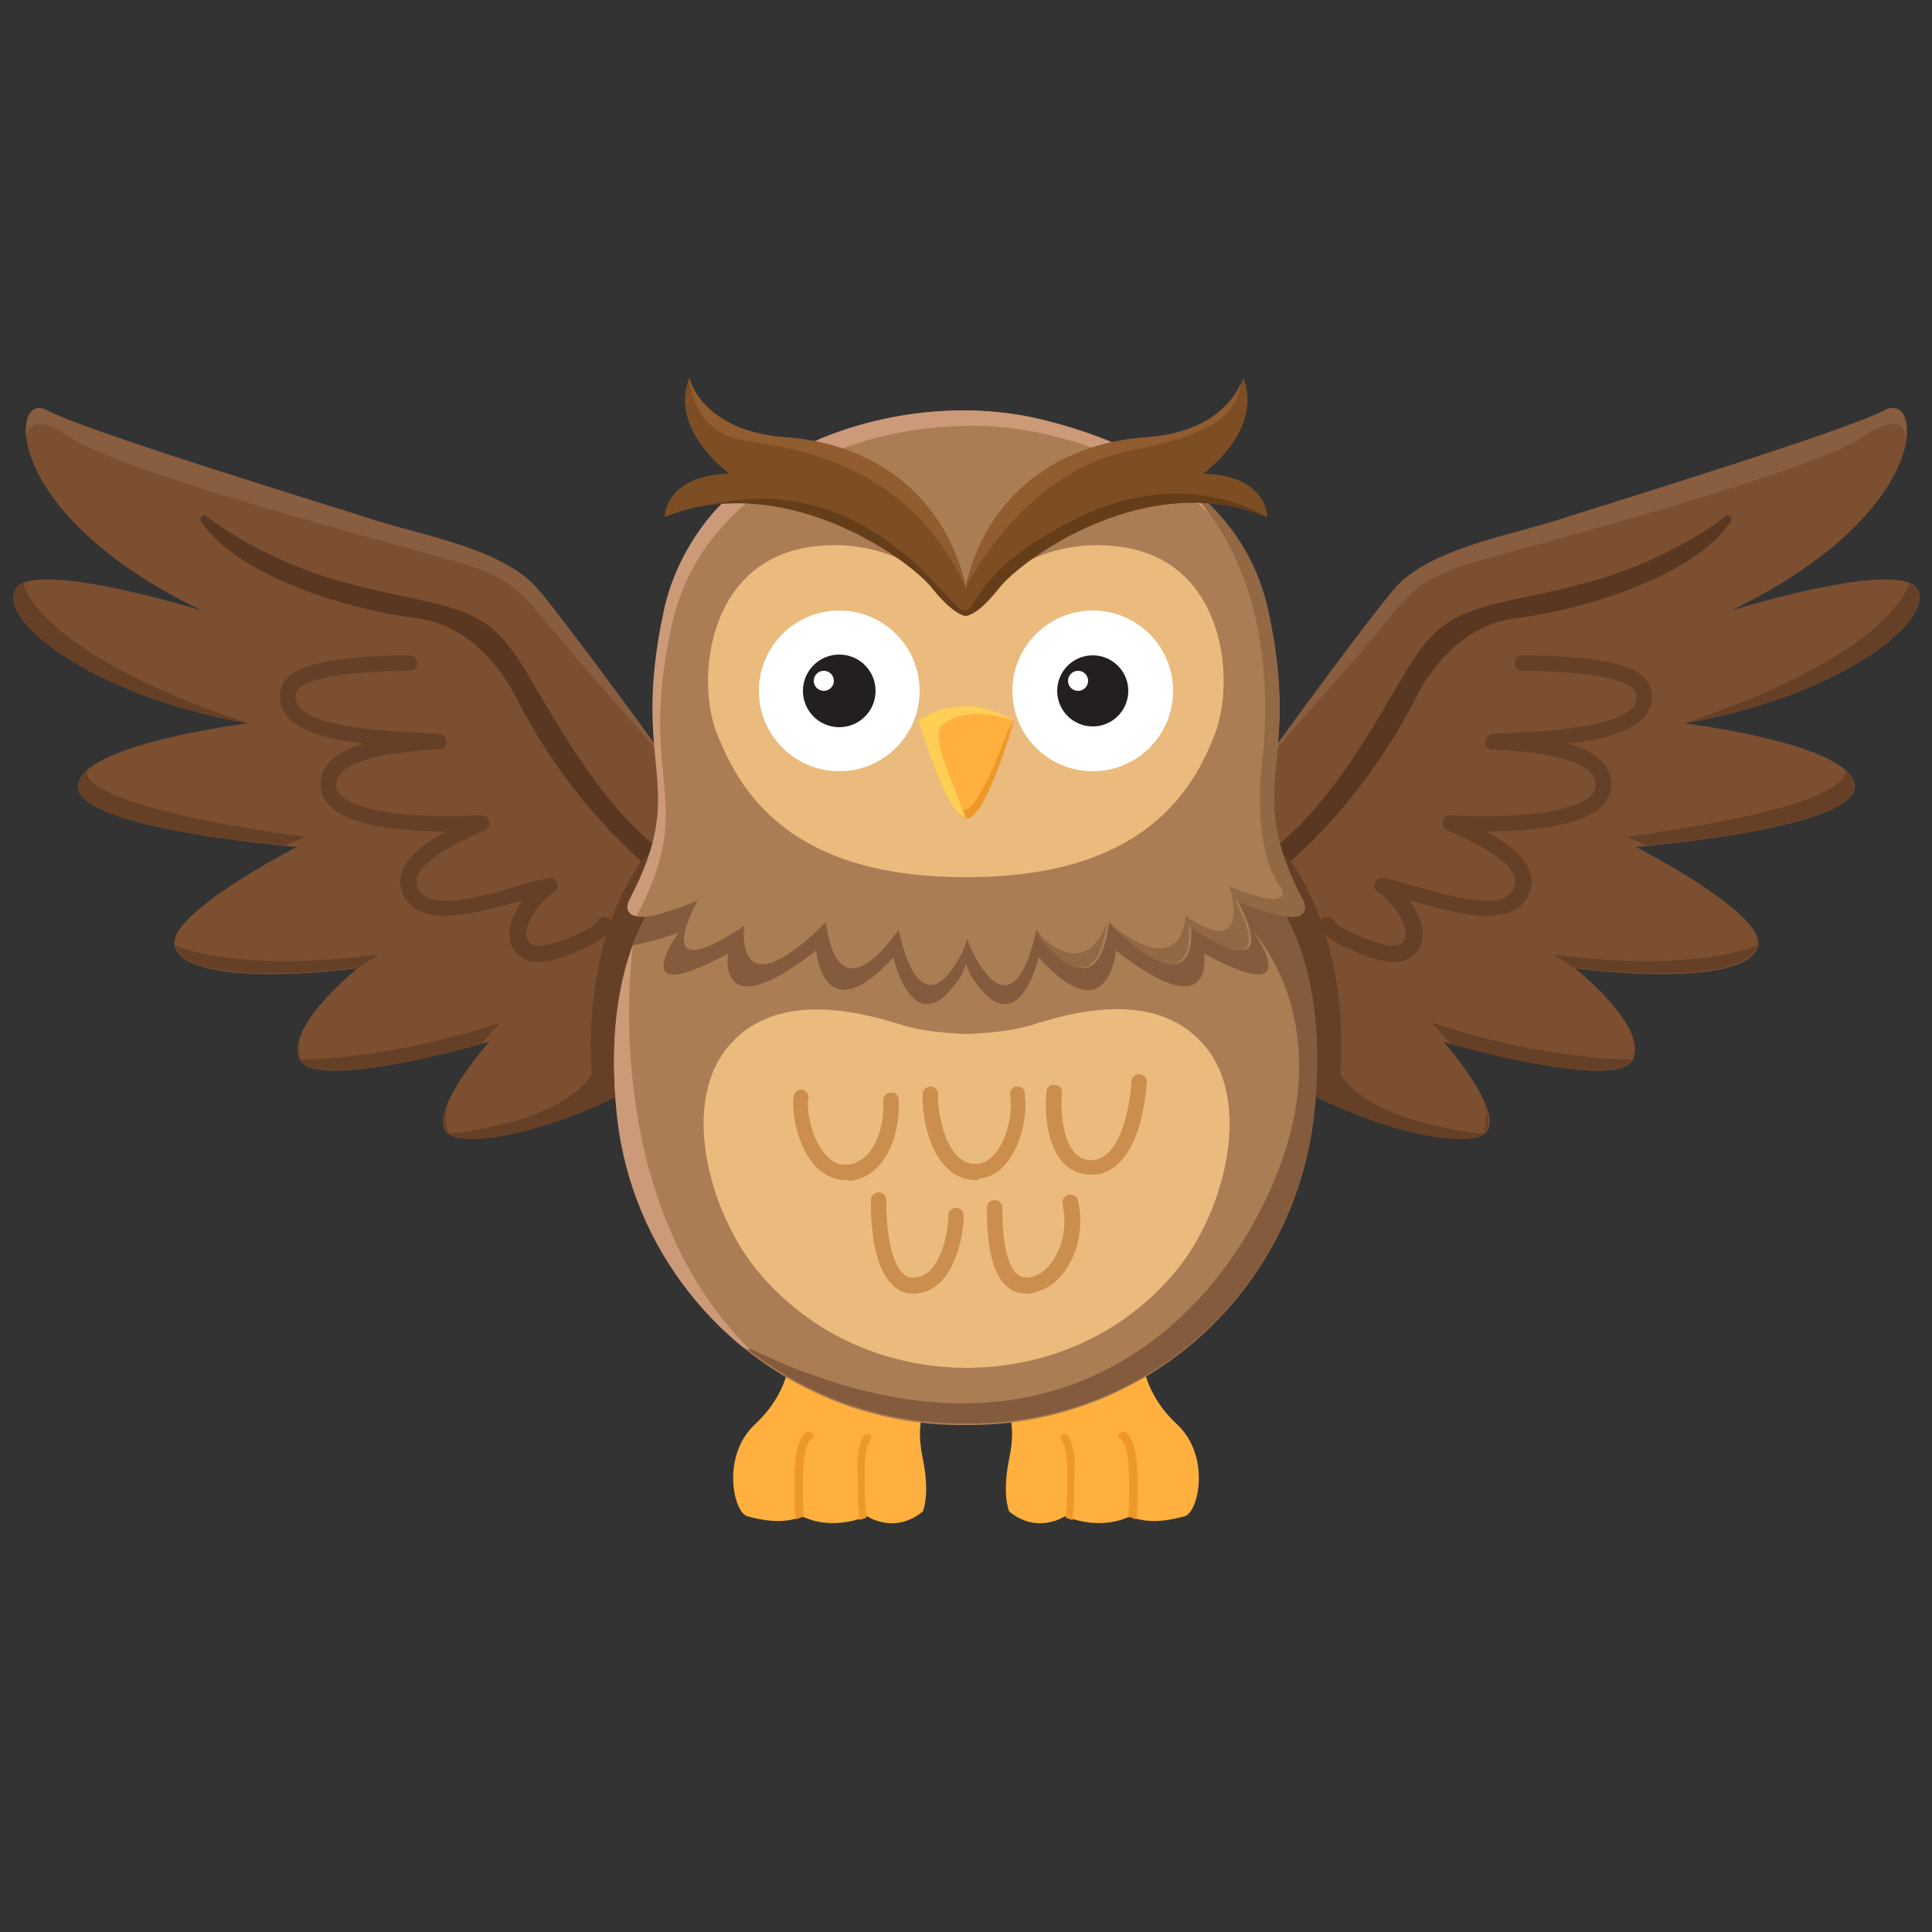 <?xml version="1.0" encoding="utf-8"?>
<!-- Generator: Adobe Illustrator 16.0.0, SVG Export Plug-In . SVG Version: 6.00 Build 0)  -->
<!DOCTYPE svg PUBLIC "-//W3C//DTD SVG 1.1//EN" "http://www.w3.org/Graphics/SVG/1.1/DTD/svg11.dtd">
<svg version="1.1" id="Layer_3" xmlns:x="http://ns.adobe.com/Extensibility/1.0/" xmlns:i="http://ns.adobe.com/AdobeIllustrator/10.0/" xmlns:graph="http://ns.adobe.com/Graphs/1.0/"
	 xmlns="http://www.w3.org/2000/svg" xmlns:xlink="http://www.w3.org/1999/xlink" xmlns:a="http://ns.adobe.com/AdobeSVGViewerExtensions/3.0/"
	 x="0px" y="0px" width="250px" height="250px" viewBox="0 0 250 250" style="enable-background:new 0 0 250 250;"
	 xml:space="preserve">
<rect x="0" y="0" width="250" height="250" fill="#333333" stroke="none"/>
<g>
	<path style="fill:#FFB03E;" d="M102.1,176c0,0,0,4.2-4.4,8.3s-2.8,11.4-1,11.9s4.7,1.1,7.1,0c0,0,3.4,2,8.4,0c0,0,3.5,2.4,7.2-0.6
		c0,0,1-2.1,0-6.9s0.4-6.5,0.4-6.5L102.1,176z"/>
	<path style="fill:#ED9829;" d="M112.5,185.6c-0.2-0.1-0.5-0.1-0.7,0.2c-1,1.6-0.9,3.7-0.8,5.6c0,0.4,0,0.8,0,1.2
		c0,1.3,0.1,2.7,0.2,4.1c0.3-0.1,0.6-0.2,0.9-0.3c0,0,0,0,0,0c-0.1-1.3-0.2-2.6-0.2-3.8c0-0.4,0-0.8,0-1.2c0-1.7-0.1-3.7,0.7-5
		C112.8,186,112.8,185.7,112.5,185.6z"/>
	<path style="fill:#ED9829;" d="M104.4,185.3c-1.6,1-1.6,4.8-1.6,6.9l0,0.3c0,1.3,0,2.5,0.1,3.7c0,0.1,0,0.3,0.1,0.4
		c0.3-0.1,0.6-0.2,0.8-0.3c0,0,0.1,0,0.2,0.1c0-0.1,0-0.2,0-0.3c-0.1-1.1-0.1-2.3-0.1-3.6l0-0.3c0-1.5,0-5.3,1.1-6
		c0.2-0.1,0.3-0.5,0.2-0.7C104.9,185.3,104.6,185.2,104.4,185.3z"/>
</g>
<g>
	<path style="fill:#FFB03E;" d="M147.9,176c0,0,0,4.2,4.4,8.3s2.8,11.4,1,11.9s-4.7,1.1-7.1,0c0,0-3.4,2-8.4,0c0,0-3.5,2.4-7.2-0.6
		c0,0-1-2.1,0-6.9c1-4.8-0.4-6.5-0.4-6.5L147.9,176z"/>
	<path style="fill:#ED9829;" d="M137.5,185.6c0.2-0.1,0.5-0.1,0.7,0.2c1,1.6,0.9,3.7,0.8,5.6c0,0.4,0,0.8,0,1.2
		c0,1.3-0.1,2.7-0.2,4.1c-0.3-0.1-0.6-0.2-0.9-0.3c0,0,0,0,0,0c0.1-1.3,0.2-2.6,0.2-3.8c0-0.4,0-0.8,0-1.2c0-1.7,0.1-3.7-0.7-5
		C137.2,186,137.2,185.7,137.5,185.6z"/>
	<path style="fill:#ED9829;" d="M145.6,185.3c1.6,1,1.6,4.8,1.6,6.9l0,0.3c0,1.3,0,2.5-0.1,3.7c0,0.1,0,0.3-0.1,0.4
		c-0.3-0.1-0.6-0.2-0.8-0.3c0,0-0.1,0-0.2,0.1c0-0.1,0-0.2,0-0.3c0.1-1.1,0.1-2.3,0.1-3.6l0-0.3c0-1.5,0-5.3-1.1-6
		c-0.2-0.1-0.3-0.5-0.2-0.7C145.1,185.3,145.4,185.2,145.6,185.3z"/>
</g>
<g>
	<path style="fill:#7C4F31;" d="M90.9,105c0,0-17.1-23.8-21.6-28.9s-14.8-6.8-21-8.8S10.8,55.7,6.1,53.1s-6.3,13.2,20,25.9
		c0,0-21.3-6.6-24-2.9s9,13.8,30,17.5c0,0-22,2.7-22,8.2s28.3,7.8,28.3,7.8s-16.8,8.6-15.8,12.8s13.5,4.2,23.7,2.9
		c0,0-9.5,7.5-7.5,11.8s24.5-2.3,24.5-2.3s-8.3,9.4-5.3,11.9s23.1-2,38.4-16.1L90.9,105z"/>
	<path style="fill:#593720;" d="M91.1,113c-9.4-3-16.8-15.5-21.6-23.7c-1.1-1.9-2.1-3.6-3-4.8c-3.4-5-7.2-5.8-14.1-7.3
		c-2-0.4-4.3-0.9-6.9-1.6c-11.3-2.8-18.7-8.7-18.8-8.8c-0.2-0.2-0.5-0.1-0.6,0c-0.2,0.2-0.2,0.4-0.1,0.6
		c4.6,7.2,19.5,11.6,27.9,12.6c8.8,1.1,12.8,10.2,12.9,10.3c9.5,18.6,23.4,26.7,23.5,26.7c0.1,0,0.2,0.1,0.2,0.1c0.1,0,0.1,0,0.2,0
		c0.1-0.1,0.3-0.2,0.3-0.4l0.6-3.3C91.5,113.3,91.3,113.1,91.1,113z"/>
	<g>
		<path style="fill:#664026;" d="M69.6,124.5c-0.7,0-1.3-0.1-1.9-0.5c-1.2-0.7-1.8-1.8-1.8-3.2c0-1.4,0.8-3,1.7-4.3
			c-0.1,0-0.3,0.1-0.4,0.1c-5.2,1.5-12.4,3.6-14.8-0.4c-0.6-1.1-0.8-2.2-0.4-3.3c0.7-2.2,3.3-4,5.7-5.3c-5.3,0-12.2-0.6-14.9-3.2
			c-0.9-0.8-1.3-1.8-1.3-2.9c0-2.8,2.5-4.4,5.6-5.3c-4.5-0.5-8.5-1.5-10.1-3.7c-0.7-0.9-0.9-2.1-0.7-3.2c0.7-3.1,5.7-4.4,16.7-4.5
			c0,0,0,0,0,0c0.5,0,1,0.4,1,1c0,0.6-0.4,1-1,1c-12.2,0.1-14.5,1.9-14.7,3c-0.1,0.6,0,1.1,0.3,1.6c2.1,2.7,11.1,3.2,15.4,3.4
			c1.5,0.1,2.5,0.1,3,0.2c0.5,0.1,0.8,0.6,0.8,1.1c0,0.5-0.4,0.9-1,0.9c-11,0.5-13.3,2.7-13.3,4.6c0,0.5,0.2,1,0.7,1.4
			c2.6,2.4,11,2.9,18.1,2.5c0.5,0,0.9,0.3,1,0.8c0.1,0.5-0.1,0.9-0.5,1.1c-0.2,0.1-0.4,0.2-0.7,0.3c-2,0.9-7.3,3.3-8.1,5.8
			c-0.2,0.6-0.1,1.1,0.2,1.7c1.6,2.7,8.2,0.8,12.6-0.5c1.7-0.5,3.1-0.9,4.2-1.1c0.5-0.1,0.9,0.2,1.1,0.7c0.2,0.5,0,1-0.5,1.2
			c-1,0.6-3.5,3.3-3.5,5.3c0,0.6,0.2,1.1,0.8,1.4c1,0.6,3.9-0.5,4.8-0.9l0.2-0.1c1-0.4,2.8-1.1,3.5-2.1c0.3-0.5,0.9-0.6,1.4-0.3
			c0.5,0.3,0.6,0.9,0.3,1.4c-1,1.5-3.2,2.4-4.4,2.9l-0.2,0.1C72.7,124,71,124.5,69.6,124.5z"/>
	</g>
	<g>
		<path style="fill:#664026;" d="M22.6,122.3c0-0.5,0.1-1,0.2-1.4C22.6,121.4,22.5,121.9,22.6,122.3z"/>
		<path style="fill:#664026;" d="M32.1,93.6C4.6,84.4,3,75.5,3,75.5c-0.4,0.2-0.7,0.4-0.9,0.6C-0.7,79.8,11.1,89.9,32.1,93.6z"/>
		<path style="fill:#664026;" d="M11.3,99.6c-0.8,0.7-1.2,1.4-1.2,2.2c0,4.7,21,7.1,26.8,7.6c1.6-0.7,2.7-1.1,2.7-1.1
			C9.5,104.2,11.1,99.9,11.3,99.6z"/>
		<path style="fill:#664026;" d="M46.3,125.2c0,0-0.3,0.2-0.8,0.7c2-1.5,3.6-2.4,3.6-2.4c-18.9,2.5-26.5-1.2-26.5-1.2
			C23.6,126.5,36.1,126.5,46.3,125.2z"/>
		<path style="fill:#664026;" d="M91.2,106.2l-8,4.9c-8.4,11.8-6.6,27.9-6.6,27.9c-4.2,6.5-18.5,7.7-18.5,7.7
			c3,2.6,23.1-2,38.4-16.1L91.2,106.2z"/>
		<path style="fill:#664026;" d="M38.9,134.1c-0.4,1-0.4,2,0,2.9C38.6,136,38.6,135,38.9,134.1z"/>
		<path style="fill:#664026;" d="M58,142.7c-0.7,1.7-0.9,3.2,0.1,4C57.6,145.5,57.6,144.1,58,142.7z"/>
		<path style="fill:#664026;" d="M64.8,132.3c-15,5-26,4.8-26,4.8c1.8,3.7,19.2-0.8,23.5-2C63.7,133.4,64.8,132.3,64.8,132.3z"/>
	</g>
	<path style="fill:#895D3F;" d="M3.4,56.5L3.4,56.5c0,0,0.2-3.7,5.5,0s30.3,10.7,42.3,14s14.3,3.6,18.8,9.2
		c4.5,5.6,16.2,18.5,17.8,20.8c-5.2-7.2-15.1-20.7-18.3-24.4c-4.5-5.1-14.8-6.8-21-8.8S10.8,55.7,6.1,53.1
		C4.3,52.1,3.1,53.6,3.4,56.5z"/>
</g>
<g>
	<path style="fill:#7C4F31;" d="M159.1,105c0,0,17.1-23.8,21.6-28.9s14.8-6.8,21-8.8s37.5-11.6,42.3-14.2s6.3,13.2-20,25.9
		c0,0,21.3-6.6,24-2.9s-9,13.8-30,17.5c0,0,22,2.7,22,8.2s-28.3,7.8-28.3,7.8s16.8,8.6,15.8,12.8s-13.5,4.2-23.7,2.9
		c0,0,9.5,7.5,7.5,11.8s-24.5-2.3-24.5-2.3s8.3,9.4,5.3,11.9s-23.1-2-38.4-16.1L159.1,105z"/>
	<path style="fill:#593720;" d="M158.9,113c9.4-3,16.8-15.5,21.6-23.7c1.1-1.9,2.1-3.6,3-4.8c3.4-5,7.2-5.8,14.1-7.3
		c2-0.4,4.3-0.9,6.9-1.6c11.3-2.8,18.7-8.7,18.8-8.8c0.2-0.2,0.5-0.1,0.6,0c0.2,0.2,0.2,0.4,0.1,0.6c-4.6,7.2-19.5,11.6-27.9,12.6
		c-8.8,1.1-12.8,10.2-12.9,10.3c-9.5,18.6-23.4,26.7-23.5,26.7c-0.1,0-0.2,0.1-0.2,0.1c-0.1,0-0.1,0-0.2,0c-0.1-0.1-0.3-0.2-0.3-0.4
		l-0.6-3.3C158.5,113.3,158.7,113.1,158.9,113z"/>
	<g>
		<path style="fill:#664026;" d="M180.4,124.5c0.7,0,1.3-0.1,1.9-0.5c1.2-0.7,1.8-1.8,1.8-3.2c0-1.4-0.8-3-1.7-4.3
			c0.1,0,0.3,0.1,0.4,0.1c5.2,1.5,12.4,3.6,14.8-0.4c0.6-1.1,0.8-2.2,0.4-3.3c-0.7-2.2-3.3-4-5.7-5.3c5.3,0,12.2-0.6,14.9-3.2
			c0.9-0.8,1.3-1.8,1.3-2.9c0-2.8-2.5-4.4-5.6-5.3c4.5-0.5,8.5-1.5,10.1-3.7c0.7-0.9,0.9-2.1,0.7-3.2c-0.7-3.1-5.7-4.4-16.7-4.5
			c0,0,0,0,0,0c-0.5,0-1,0.4-1,1c0,0.6,0.4,1,1,1c12.2,0.1,14.5,1.9,14.7,3c0.1,0.6,0,1.1-0.3,1.6c-2.1,2.7-11.1,3.2-15.4,3.4
			c-1.5,0.1-2.5,0.1-3,0.2c-0.5,0.1-0.8,0.6-0.8,1.1s0.4,0.9,1,0.9c11,0.5,13.3,2.7,13.3,4.6c0,0.5-0.2,1-0.7,1.4
			c-2.6,2.4-11,2.9-18.1,2.5c-0.5,0-0.9,0.3-1,0.8c-0.1,0.5,0.1,0.9,0.5,1.1c0.2,0.1,0.4,0.2,0.7,0.3c2,0.9,7.3,3.3,8.1,5.8
			c0.2,0.6,0.1,1.1-0.2,1.7c-1.6,2.7-8.2,0.8-12.6-0.5c-1.7-0.5-3.1-0.9-4.2-1.1c-0.5-0.1-0.9,0.2-1.1,0.7c-0.2,0.5,0,1,0.5,1.2
			c1,0.6,3.5,3.3,3.5,5.3c0,0.6-0.2,1.1-0.8,1.4c-1,0.6-3.9-0.5-4.8-0.9l-0.2-0.1c-1-0.4-2.8-1.1-3.5-2.1c-0.3-0.5-0.9-0.6-1.4-0.3
			c-0.5,0.3-0.6,0.9-0.3,1.4c1,1.5,3.2,2.4,4.4,2.9l0.2,0.1C177.3,124,179,124.5,180.4,124.5z"/>
	</g>
	<g>
		<path style="fill:#664026;" d="M227.4,122.3c0-0.5-0.1-1-0.2-1.4C227.4,121.4,227.5,121.9,227.4,122.3z"/>
		<path style="fill:#664026;" d="M217.9,93.6c27.5-9.2,29.1-18.1,29.1-18.1c0.4,0.2,0.7,0.4,0.9,0.6
			C250.7,79.8,238.9,89.9,217.9,93.6z"/>
		<path style="fill:#664026;" d="M238.7,99.6c0.8,0.7,1.2,1.4,1.2,2.2c0,4.7-21,7.1-26.8,7.6c-1.6-0.7-2.7-1.1-2.7-1.1
			C240.5,104.2,238.9,99.9,238.7,99.6z"/>
		<path style="fill:#664026;" d="M203.7,125.2c0,0,0.3,0.2,0.8,0.7c-2-1.5-3.6-2.4-3.6-2.4c18.9,2.5,26.5-1.2,26.5-1.2
			C226.4,126.5,213.9,126.5,203.7,125.2z"/>
		<path style="fill:#664026;" d="M158.8,106.2l8,4.9c8.4,11.8,6.6,27.9,6.6,27.9c4.2,6.5,18.5,7.7,18.5,7.7c-3,2.6-23.1-2-38.4-16.1
			L158.8,106.2z"/>
		<path style="fill:#664026;" d="M211.1,134.1c0.4,1,0.4,2,0,2.9C211.4,136,211.4,135,211.1,134.1z"/>
		<path style="fill:#664026;" d="M192,142.7c0.7,1.7,0.9,3.2-0.1,4C192.4,145.5,192.4,144.1,192,142.7z"/>
		<path style="fill:#664026;" d="M185.2,132.3c15,5,26,4.8,26,4.8c-1.8,3.7-19.2-0.8-23.5-2C186.3,133.4,185.2,132.3,185.2,132.3z"
			/>
	</g>
	<path style="fill:#895D3F;" d="M246.6,56.5L246.6,56.5c0,0-0.2-3.7-5.5,0s-30.3,10.7-42.3,14s-14.3,3.6-18.8,9.2
		c-4.5,5.6-16.2,18.5-17.8,20.8c5.2-7.2,15.1-20.7,18.3-24.4c4.5-5.1,14.8-6.8,21-8.8s37.5-11.6,42.3-14.2
		C245.7,52.1,246.9,53.6,246.6,56.5z"/>
</g>
<g>
	<g>
		<path style="fill:#AB7D54;" d="M162.5,113.5L125,115l-37.5-1.5c0,0-10,7.5-7.7,30.5c2.3,22.9,21.7,40.6,45,40.4l0,0
			c0,0,0.1,0,0.1,0c0,0,0.1,0,0.1,0v0c23.3,0.2,42.7-17.4,45-40.4C172.5,121,162.5,113.5,162.5,113.5z"/>
		<path style="fill:#845C3D;" d="M94.2,123.4c0,0-1.6,9.8,11.4-0.4c0,0,0.9,10.8,10,0.9c0,0,2.7,11.9,8.8,2.3c0,0,0.2-0.5,0.6-1.4
			c0.4,0.9,0.6,1.4,0.6,1.4c6.1,9.6,8.8-2.3,8.8-2.3c9.1,10,10-0.9,10-0.9c13,10.2,11.4,0.4,11.4,0.4c13.7,7.4,6.4-2.8,6.4-2.8
			s10.4,10.9,3.6,29.8s-28.8,44-69.8,23.6c7.9,6.5,18,10.3,28.9,10.2l0,0c0,0,0.1,0,0.1,0c0,0,0.1,0,0.1,0v0
			c23.3,0.2,42.7-17.4,45-40.4c2.3-23-7.7-30.5-7.7-30.5L125,115l-37.5-1.5c0,0-3.2,2.4-5.6,8.8c1.4-0.2,3.3-0.7,5.9-1.6
			C87.8,120.7,80.5,130.8,94.2,123.4z"/>
		<path style="fill:#CC9A79;" d="M81.9,122.3L81.9,122.3c-1.8,4.8-3.1,11.8-2.1,21.7c1.2,12.3,7.4,23,16.3,30.3c0.6,0.3,1,0.4,1,0.4
			C77.1,154.9,81.9,122.3,81.9,122.3z"/>
	</g>
	<path style="fill:#EABB7D;" d="M155.6,135c-6.3-7-17-4-22.3-2.3c-2.4,0.7-5.5,1-8.2,1.1c-2.7-0.1-5.8-0.4-8.2-1.1
		c-5.3-1.7-16-4.6-22.3,2.3c-6.7,7.3-2.9,21.3,2.9,28.8c6.6,8.4,16.5,13.1,27.4,13.2c0,0,0.1,0,0.1,0c0,0,0.1,0,0.1,0s0.1,0,0.1,0
		c0,0,0.1,0,0.1,0c10.9-0.1,20.8-4.8,27.4-13.2C158.5,156.3,162.2,142.3,155.6,135z"/>
	<g>
		<g>
			<path style="fill:#CC8E4C;" d="M109.4,152.7c-1.4,0-2.7-0.6-3.8-1.7c-2.4-2.5-3.2-7-2.9-9.2c0.1-0.5,0.6-0.9,1.1-0.8
				c0.5,0.1,0.9,0.6,0.8,1.1c-0.3,1.7,0.5,5.6,2.4,7.5c0.8,0.9,1.7,1.2,2.8,1.1c3.1-0.4,4.7-4.5,4.5-8.3c0-0.6,0.4-1,1-1
				c0.6-0.1,1,0.4,1,1c0.2,4.6-1.8,9.9-6.3,10.4C109.8,152.7,109.6,152.7,109.4,152.7z"/>
		</g>
		<g>
			<path style="fill:#CC8E4C;" d="M126.2,152.7c-1.3,0-2.6-0.5-3.6-1.5c-2.6-2.4-3.3-7.1-3.2-9.6c0-0.6,0.5-1,1-1c0.6,0,1,0.5,1,1
				c-0.1,2.3,0.7,6.3,2.6,8.1c0.8,0.7,1.6,1,2.6,0.9c0.8-0.1,1.6-0.6,2.3-1.5c1.4-1.8,2.2-5,1.8-7.4c-0.1-0.5,0.3-1.1,0.8-1.1
				c0.6-0.1,1.1,0.3,1.1,0.8c0.4,3-0.5,6.7-2.2,8.9c-1,1.3-2.3,2.1-3.7,2.2C126.6,152.7,126.4,152.7,126.2,152.7z"/>
		</g>
		<g>
			<path style="fill:#CC8E4C;" d="M141.1,152c-1.3,0-2.4-0.5-3.3-1.3c-2.2-2.1-2.7-6.4-2.4-9.4c0-0.6,0.5-1,1.1-0.9
				c0.6,0,1,0.5,0.9,1.1c-0.2,2.7,0.2,6.3,1.8,7.8c0.6,0.6,1.4,0.9,2.3,0.8c3.5-0.4,4.7-6.7,4.9-10.1c0-0.6,0.5-1,1-1
				c0.6,0,1,0.5,1,1c-0.1,1.2-0.7,11.3-6.7,12C141.5,152,141.3,152,141.1,152z"/>
		</g>
		<g>
			<path style="fill:#CC8E4C;" d="M118.2,167.4c-1,0-1.7-0.3-2.2-0.7c-3.4-2.4-3.3-9.9-3.3-11.4c0-0.6,0.5-1,1-1c0.6,0,1,0.5,1,1
				c-0.1,3.2,0.5,8.4,2.4,9.7c0.4,0.3,1,0.5,2.2,0.1c2.3-0.9,3.4-5.2,3.4-7.8c0-0.6,0.4-1,1-1c0,0,0,0,0,0c0.6,0,1,0.4,1,1
				c0,3-1.3,8.3-4.6,9.7C119.3,167.3,118.7,167.4,118.2,167.4z"/>
		</g>
		<g>
			<path style="fill:#CC8E4C;" d="M132.9,167.4c-1,0-1.8-0.3-2.3-0.7c-2-1.4-2.9-4.8-2.9-10.4c0-0.6,0.4-1,1-1s1,0.4,1,1
				c0,6.3,1.3,8.2,2.1,8.7c0.6,0.4,1.3,0.4,2.1,0.1c2.2-0.7,4.6-4.6,3.6-9.3c-0.1-0.5,0.2-1.1,0.8-1.2c0.5-0.1,1.1,0.2,1.2,0.8
				c1.2,5.5-1.6,10.5-4.9,11.6C133.9,167.3,133.4,167.4,132.9,167.4z"/>
		</g>
	</g>
</g>
<g>
	<g>
		<path style="fill:#AB7D54;" d="M168.6,116.5c-8-15.3,0-16.8-4.5-37.5c-3.1-14.3-16-21.5-29.2-24.7c-14.2-3.5-32.3,0.8-42.3,11.8
			c-3.2,3.6-5.6,8.2-6.6,12.9c-4.5,20.8,3.5,22.3-4.5,37.5c0,0-2.5,4.8,8.8,0c0,0-6.8,11.9,6,3.3c0,0-1.5,11.5,10.6-0.5
			c0,0,0.9,12.8,9.4,1c0,0,2.5,14,8.3,2.8c0,0,0.2-0.6,0.6-1.6c0.3,1.1,0.6,1.6,0.6,1.6c5.8,11.3,8.3-2.8,8.3-2.8
			c8.5,11.8,9.4-1,9.4-1c12.1,12,10.6,0.5,10.6,0.5c12.8,8.7,6-3.3,6-3.3C171.1,121.3,168.6,116.5,168.6,116.5z"/>
		<g>
			<path style="fill:#CC9A79;" d="M82.4,118.5c8-15.3,0-16.8,4.5-37.5c1-4.7,3.3-9.3,6.6-12.9c10-11.1,28.2-15.3,42.3-11.8
				c10.7,2.6,21.1,7.8,26.4,17.3c-4.8-10.7-16-16.5-27.4-19.3c-14.2-3.5-32.3,0.8-42.3,11.8c-3.2,3.6-5.6,8.2-6.6,12.9
				c-4.5,20.8,3.5,22.3-4.5,37.5C81.4,116.5,80.5,118.3,82.4,118.5C82.4,118.5,82.4,118.5,82.4,118.5z"/>
		</g>
		<g>
			<path style="fill:#936845;" d="M153.8,119.8c12.8,8.7,6-3.3,6-3.3c11.3,4.8,8.8,0,8.8,0c-8-15.3,0-16.8-4.5-37.5
				c-1.6-7.2-5.6-12.6-10.9-16.6c-0.1,0-0.2,0.1-0.4,0.1c0,0,13.1,9.6,10.6,35.5c0,0-1.8,11.4,2.5,17.1c0,0,1.5,3-6.8-0.4
				c0,0,3.1,9.8-5.7,3.8c0,0-0.1,9-10.2,0.7C155.3,131.3,153.8,119.8,153.8,119.8z"/>
			<path style="fill:#936845;" d="M143.2,119.3c0,0-2.2,8.4-9.4,1C142.3,132,143.2,119.3,143.2,119.3z"/>
		</g>
	</g>
	<path style="fill:#EABB7D;" d="M145.3,70.8c-13.2-2-20.1,8.3-20.1,8.3h-0.4c0,0-6.9-10.3-20.1-8.3S90,88,92.8,95s9,18.5,32,18.5
		c0.1,0,0.1,0,0.2,0c0.1,0,0.1,0,0.2,0c23,0,29.3-11.5,32-18.5S158.5,72.8,145.3,70.8z"/>
	<g>
		<path style="fill:#7D4E24;" d="M155.7,61.3c0,0,7.8-5.6,5.2-12.4c0,0-0.1,0.2-0.2,0.6c-0.7,1.7-3.4,6.5-12.5,7.1
			c-11,0.8-20.5,7.3-23.2,19.5c-2.7-12.2-12.2-18.7-23.2-19.5C92.8,56,90,51.2,89.4,49.5c-0.1-0.4-0.2-0.6-0.2-0.6
			c-2.7,6.8,5.2,12.4,5.2,12.4C86,61.5,86,66.9,86,66.9c15.7-6.4,31.8,5.6,34.7,9.2c2.8,3.5,4.3,3.6,4.3,3.6l0,0h0h0l0,0
			c0,0,1.5,0,4.3-3.6c2.8-3.6,19-15.6,34.7-9.2C164,66.9,164,61.5,155.7,61.3z"/>
		<g>
			<path style="fill:#915C30;" d="M146.3,58.3c11.9-2.3,13.6-5.2,14.3-8.8c0,0,0,0,0,0c-0.7,1.7-3.4,6.5-12.5,7.1
				c-11,0.8-20.5,7.3-23.2,19.5C125,76.1,132.1,61.1,146.3,58.3z"/>
			<path style="fill:#915C30;" d="M96.3,57c6.9,1.1,21.3,3,28.7,19.1c-2.7-12.2-12.2-18.7-23.2-19.5C92.8,56,90,51.2,89.4,49.5
				c-0.1-0.4-0.2-0.6-0.2-0.6S89.4,55.9,96.3,57z"/>
		</g>
		<path style="fill:#663D19;" d="M139.7,66.9c-14,6.8-12.9,12.1-15,12.1c-1.9,0-12.4-18.9-33.7-13.5c13.9-2.4,27.1,7.4,29.6,10.6
			c2.8,3.5,4.3,3.6,4.3,3.6h0h0c0,0,1.5,0,4.3-3.6c2.8-3.6,19-15.6,34.7-9.2C164,66.9,153.7,60.1,139.7,66.9z"/>
	</g>
</g>
<g>
	<path style="fill:#FFB03E;" d="M131.1,93.3c0,0-5.6-4.1-12.1,0c0,0,3.6,12.6,6.1,12.6S131.1,93.3,131.1,93.3z"/>
	<path style="fill:#ED9829;" d="M130.3,94.8c-0.6,1.7-3.7,10.1-5.7,10.1c-1.9,0-4.1-7.1-5-10.1c-0.1,0.1-0.5-1.6-0.6-1.5
		c0,0,3.6,12.6,6.1,12.6s6.1-12.6,6.1-12.6S130.9,93.7,130.3,94.8z"/>
	<path style="fill:#FFCE55;" d="M121.7,94c3.4-3.1,9.3-0.8,9.3-0.8s-5.6-4.1-12.1,0c0,0,3.6,12.6,6.1,12.6c0,0-1.5-3.6-2.8-7.2
		S121.7,94,121.7,94z"/>
</g>
<g>
	<g>
		<circle style="fill:#FFFFFF;" cx="108.6" cy="89.4" r="10.4"/>
		<circle style="fill:#231F20;" cx="108.6" cy="89.4" r="4.7"/>
		<circle style="fill:#FFFFFF;" cx="106.6" cy="88.1" r="1.3"/>
	</g>
	<g>
		<circle style="fill:#FFFFFF;" cx="141.4" cy="89.4" r="10.4"/>
		<circle style="fill:#231F20;" cx="141.4" cy="89.4" r="4.6"/>
		<circle style="fill:#FFFFFF;" cx="139.5" cy="88.1" r="1.3"/>
	</g>
</g>
</svg>
